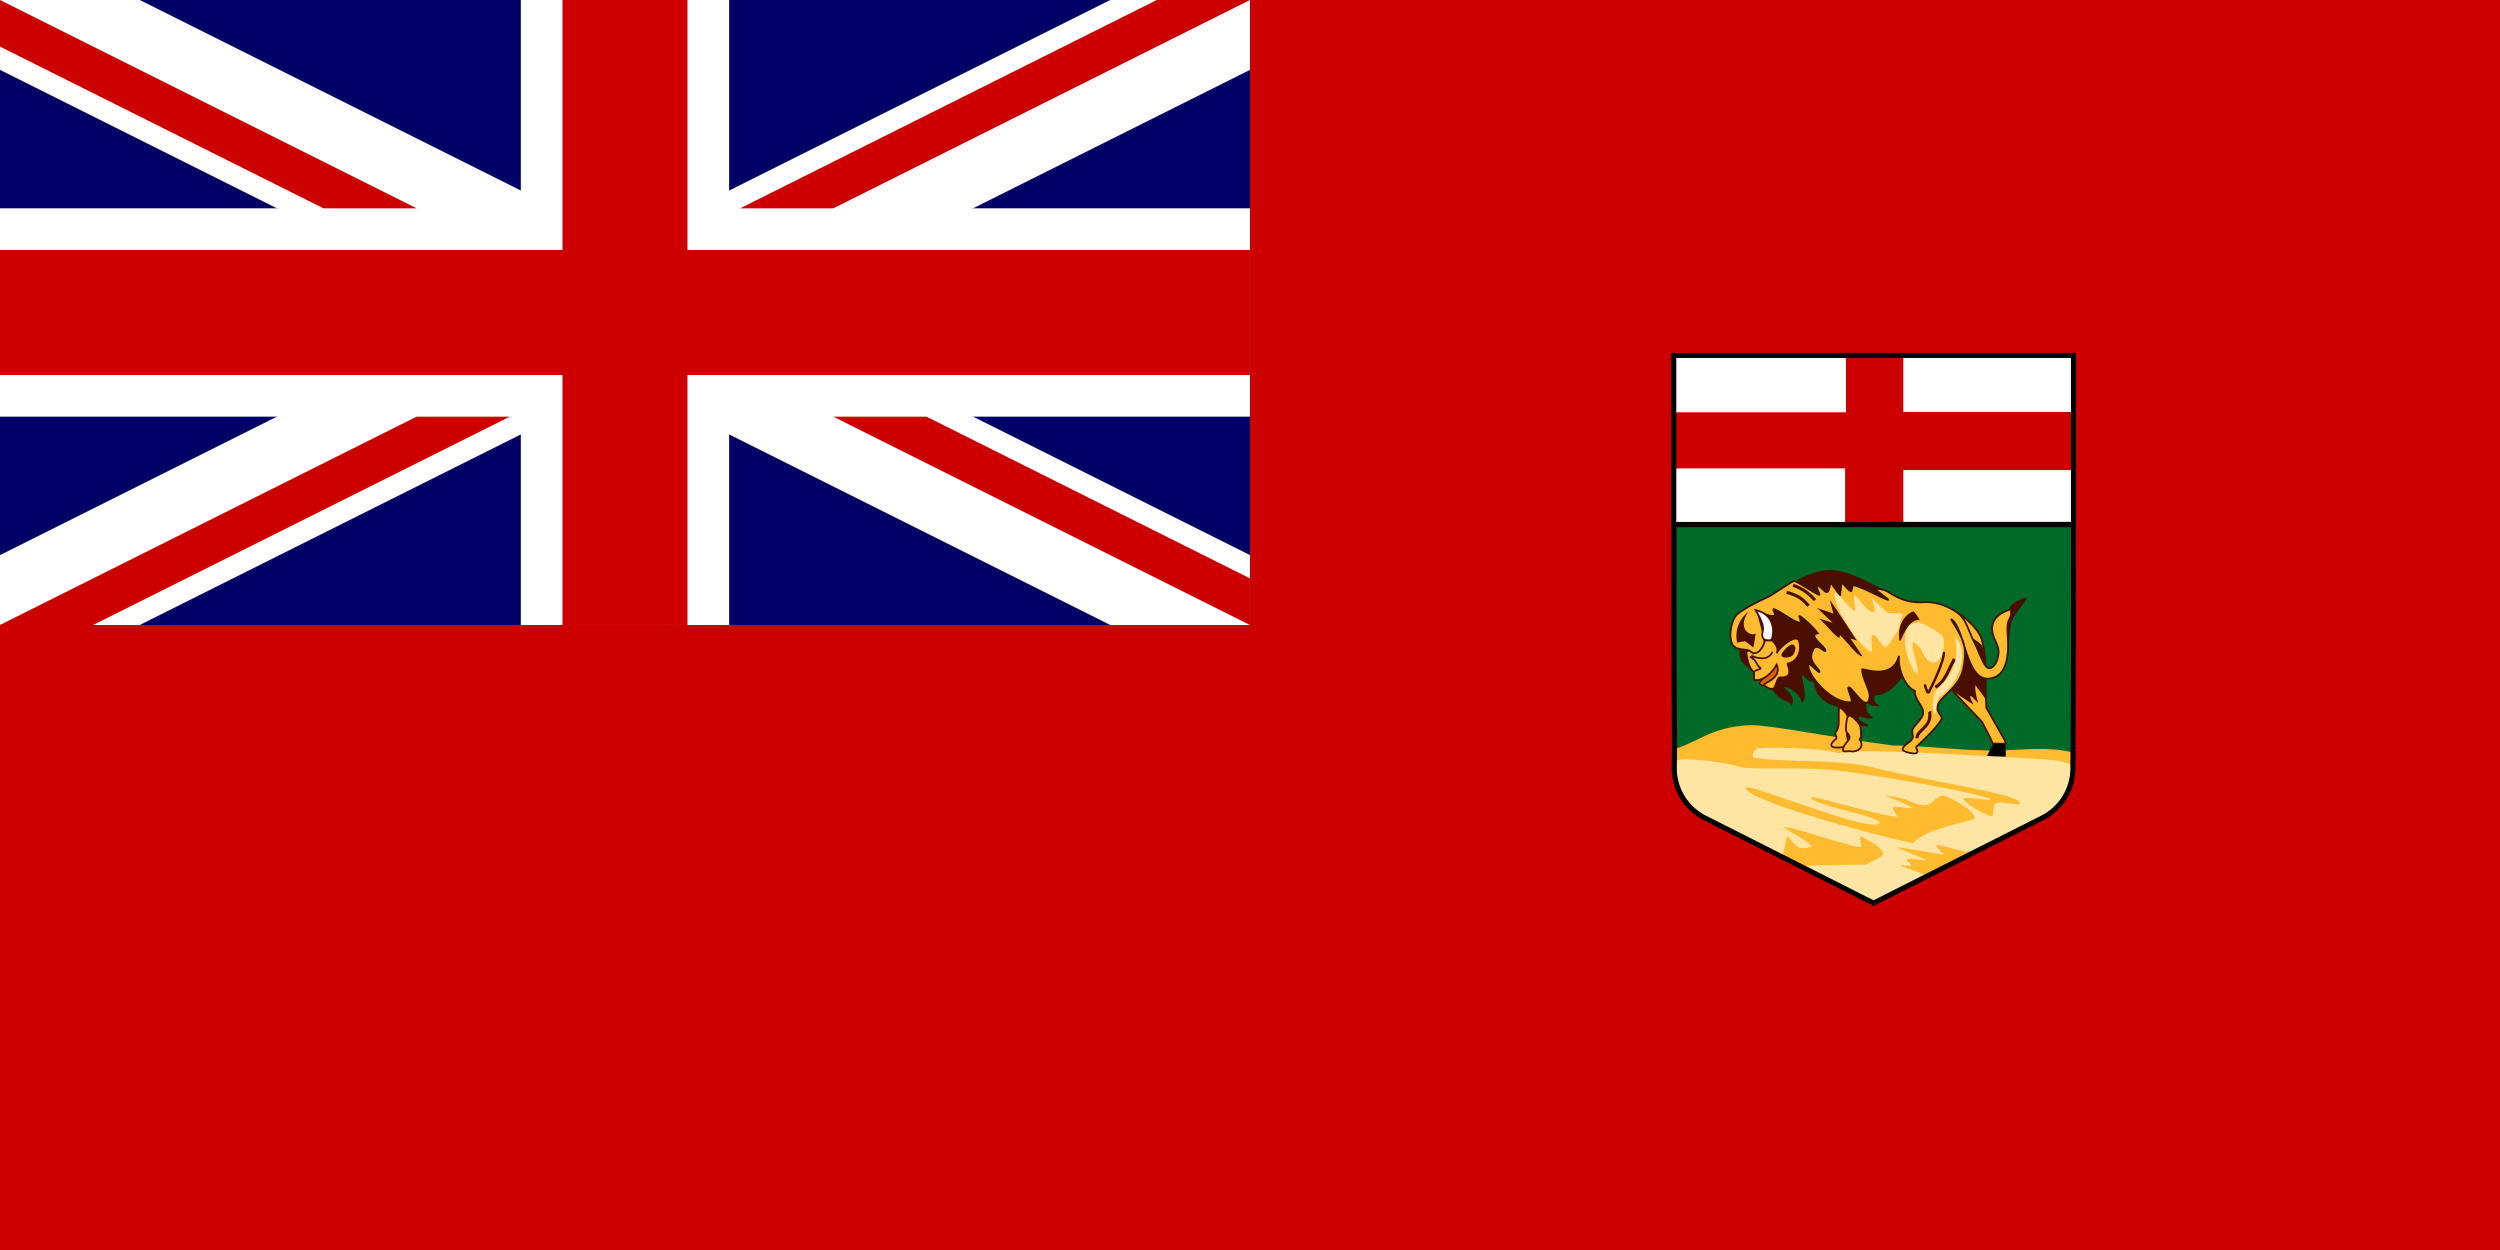 <?xml version="1.0" encoding="utf-8"?>
<!-- Generator: Adobe Illustrator 16.0.0, SVG Export Plug-In . SVG Version: 6.00 Build 0)  -->
<!DOCTYPE svg PUBLIC "-//W3C//DTD SVG 1.1//EN" "http://www.w3.org/Graphics/SVG/1.1/DTD/svg11.dtd">
<svg version="1.1"
	 id="svg589" xmlns:svg="http://www.w3.org/2000/svg" sodipodi:docbase="C:\Documents and Settings\David Nelson\Archives\Svg" sodipodi:version="0.32" sodipodi:docname="Flag_of_Manitoba.svg" xmlns:sodipodi="http://inkscape.sourceforge.net/DTD/sodipodi-0.dtd" xmlns:cc="http://web.resource.org/cc/" xmlns:inkscape="http://www.inkscape.org/namespaces/inkscape" xmlns:rdf="http://www.w3.org/1999/02/22-rdf-syntax-ns#" xmlns:dc="http://purl.org/dc/elements/1.1/" inkscape:version="0.43"
	 xmlns="http://www.w3.org/2000/svg" xmlns:xlink="http://www.w3.org/1999/xlink" x="0px" y="0px" width="1000px" height="500px"
	 viewBox="0 0 1000 500" enable-background="new 0 0 1000 500" xml:space="preserve">
<sodipodi:namedview  inkscape:cy="248.063" inkscape:zoom="0.67027778" id="base" showgrid="true" gridspacingx="35mm" gridspacingy="35mm" inkscape:cx="496.06299" snaptogrid="false" inkscape:window-x="88" inkscape:window-width="756" inkscape:window-height="540" inkscape:window-y="118" inkscape:current-layer="svg589">
	</sodipodi:namedview>
<rect id="rect603" fill="#CC0000" width="1000" height="500"/>
<g id="g1651" transform="matrix(1.008,0,0,1.008,0,6.348819e-2)">
	<path id="path604_1_" sodipodi:nodetypes="cccccc" fill="#016A28" d="M822.658,297.569l-0.084,7.342
		c0,8.371-4.95,16.188-12.512,19.775l-66.616,33.63l-66.552-33.606c-7.558-3.589-12.512-11.402-12.512-19.775l0.084-7.365
		l-0.224-42.853l-0.03-46.661l158.585-0.03l0.03,44.725L822.658,297.569z"/>
	<path fill="#FEBB30" d="M793.371,297.685c-13.628,0.454-29.352-1.976-42.232-1.911c-21.841-2.793-49.444-8.337-56.526-8.072
		c-15.226,0.592-19.948,6.272-29.466,9.236l-0.066,5.718c-1.217,8.39,4.343,18.714,12.102,21.586l67.408,33.606l7.656-3.816
		c9.34-4.116,17.666-8.211,25.288-12.603l34.53-17.21c6.994-5.478,9.658-13.388,9.658-21.759l0.048-4.119
		C812.545,296.191,803.282,297.543,793.371,297.685z"/>
	<path id="path626" sodipodi:nodetypes="cssss" fill="#4A0F00" d="M796.944,259.172c0.116,0.736,0.098-8.727,1.405-12.647
		c1.129-3.386,6.065-8.232,5.9-9.273c-0.116-0.739-6.007,1.723-6.743,3.934C795.808,246.282,796.779,258.129,796.944,259.172z"/>
	<path id="path625" sodipodi:nodetypes="csssssss" fill="#FEBB30" stroke="#4A0F00" stroke-width="0.703" d="M774.744,273.784
		c-0.006,0.273,11.803,12.646,11.803,12.646c1.499,3.092,3.111,5.729,4.228,8.494c0.449,0.136,5.326,0.217,5.326-0.064
		s-7.868-14.051-7.868-14.051c-0.656-9.18,0.661-19.228-1.967-27.539c-1.4-4.428-10.702-12.538-11.933-10.348
		C771.723,247.57,774.926,263.66,774.744,273.784z"/>
	<rect id="rect608" x="755.287" y="141.997" fill="#FFFFFF" width="67.517" height="21.396"/>
	<rect id="rect607" x="664.191" y="141.996" fill="#FFFFFF" width="68.324" height="21.556"/>
	<rect id="rect606" x="664.193" y="185.808" fill="#FFFFFF" width="68.004" height="21.316"/>
	<rect id="rect609" x="755.287" y="186.483" fill="#FFFFFF" width="67.533" height="20.677"/>
	<rect id="rect613" x="664.199" y="140.966" fill="none" stroke="#000000" stroke-width="2" width="158.604" height="67.191"/>
	<path id="path657" sodipodi:nodetypes="cscscccssssssssscssssscccssssssssscsccssssssscccssss" fill="#FEE5A3" d="M751.407,302.725
		c0.593-1.146,40.105,2.921,54.321,3.916c2.467,0.261-5.343,3.239-4.131,6.739C795.998,310.469,750.836,303.827,751.407,302.725z
		 M692.959,312.482c-1.923,4.186,45.583,17.698,66.23,22.084c4.416-5.257,17.916-7.724,24.213-9.55
		c1.542-2.412-7.86-8.105-12.133-9.321c-2.228-0.634-4.714,3.822-7.369,3.776c-5.009-0.089-7.081-3.372-15.309-3.671
		c-0.734-0.027,9.832,3.775,10.419,4.802c0.368,0.643-6.527-1.023-7.87-0.303c-0.834,0.447,2.664,3.966,1.34,3.803
		c-9.513-1.169-33.827-8.836-33.849-7.798c0.247,3.365,29.771,7.809,27.137,10.431C741.698,330.391,693.781,310.583,692.959,312.482
		z M738.064,336.105c-8.594-1.434-25.464-7.843-29.857-7.959c-2.068-0.056,8.938,5.014,10.481,7.446
		c0.469,0.734-3.261,1.249-4.446,0.77c-1.992-0.805-3.388-3.081-5.083-4.622c0,0-1.565,7.506-1.883,7.506
		c-0.317,0-6.804-3.393-10.376-5.173c-6.086-3.114-16.924-7.328-24.086-12.384c-6.445-4.55-8.615-13.258-7.73-19.262
		c-0.862-2.865,22.514,0.289,25.968,2.096c12.957,0.931,26.252-0.351,39.073,1.282c20.109,2.563,54.965,8.966,59.403,11.043
		c2.849,1.398-10.53-0.968-10.484,0c0.06,1.256,8.655,6.878,11.119,6.931c1.454,0.033,0.261-4.359,1.906-5.134
		c2.167-1.021,10.65,1.644,9.529-0.259c-1.864-3.706-35.561-8.233-58.131-13.864c-13.502-3.419-35.108-1.939-47.329-3.853
		c-1.438-0.225,0.075-3.769,1.588-3.851c9.605-0.518,28.781,0.358,31.766,2.054c8.133-2.295,53.912,0.939,80.684,2.311
		c3.299,0.169,11.552,0.925,11.523,2.675c0.445,2.103-0.126,5.387-1.363,8.834c-1.781,4.964-5.103,10.032-8.269,11.528
		c-7.598,3.59-23.2,11.398-26.644,13.279c-3.448,2.146-14.086-2.485-16.86-2.164c-0.934,0.108,1.908,2.824,2.86,3.851
		c0,0-18.743-3.338-18.743-3.081c0,0.257,12.071,5.135,12.071,5.135c-2.329,0.171-6.745-0.939-7.941-0.257
		c-0.606,0.345,2.011,2.227,1.588,2.568c-0.53,0.428-4.953-0.667-4.446-0.258c1.293,1.046,11.607,3.529,10.534,5.061
		c-4.482,2.251-16.936,7.702-19.892,9.494c-2.509-0.838-29.079-14.298-28.76-14.298c8.893-0.514,24.777-0.514,24.777-0.514
		c2.223-1.541,7.004-3.06,6.67-4.622c-0.46-2.161-6.908-6.01-9.052-6.549C737.299,331.635,739.477,336.341,738.064,336.105z"/>
	<path id="path658" sodipodi:nodetypes="csscccsccsccccccscscccssssssc" fill="#4A0F00" d="M690.174,257.822
		c-0.008,5.637,3.052,6.376,4.462,7.815c2.895,2.953,6.666,4.45,8.783,8.009c2.983,5.317,6.699,3.618,7.492,6.458
		c1.156-1.532,0.968-4.094-3.1-7.491c3.227-0.186,7.394,4.271,7.234,6.458c2.367-1.948,0.385-7.894,0-11.108
		c-0.14-1.066,2.05,2.647,4.65,2.584c0.584,5.893,5.131,9.022,10.332,10.073c2.652,4.259,9.497,9.007,11.367,7.234
		c0.646-0.434-4.743-1.794-3.766-3.213c1.249-1.183,2.939,1.372,5.762,0.062c-3.195-2-2.837-3.781-2.771-6.148
		c1.129,1.694,4.799,1.773,5.426,1.292c-1.875-0.513-2.614-2.152-2.068-3.875c5.425-0.487,7.931-3.548,11.108-7.49
		c1.841,0.263,18.036,3.031,18.976,4.458c0.513,1.376,8.252,6.115,9.041,6.575c-0.294-0.912-1.627-3.037-1.23-3.346
		c0.379-0.295,1.547,1.409,3.16,2.721c-1.035-2.821-1.5-6.889-0.967-7.049c0.387,1.229,2.654,3.474,3.804,5.56
		c-0.001-4.27,0.471-16.835-1.212-21.117c-0.739-2.382-27.868-16.69-42.422-23.967c-5.939-2.97-11.392-5.837-17.566-6.201
		c-4.753-0.022-9.701,1.969-13.691,4.134c-6.17,3.346-12.203,7.197-17.824,11.366c-2.042,1.514-4.779,3.338-5.43,5.617
		C688.824,250.376,688.47,254.616,690.174,257.822z"/>
	<path id="path647" sodipodi:nodetypes="ccs" fill="#DC6207" stroke="#000000" stroke-width="0.351" d="M698.503,271.531
		c-1.246-1.279,3.866-3.345,6.599-8.742C709.49,268.005,700.601,273.435,698.503,271.531z"/>
	<path id="path638" sodipodi:nodetypes="cccccccccccc" fill="#FEBB30" stroke="#4A0F00" stroke-width="0.703" d="M692.97,258.611
		c0,0,0.562,6.743,3.092,7.867c0,2.529,0,3.372,0.281,3.372c5.339,0.281,8.712-6.181,8.712-6.181
		c2.248,5.526-5.276,7.17-5.058,8.149c5.496,4.359,4.121-2.061,6.182-3.092c6.743,0.562,2.381-5.834,3.322-5.503
		c2.097-0.165,6.21-3.176,4.264-9.39c-1.686-2.046-7.867,3.093-8.71,5.34c1.381-2.872-2.53-5.34-1.687-5.34
		c1.968,0.843-2.529-0.28-3.372,0.563C697.654,255.8,695.312,257.206,692.97,258.611z"/>
	
		<path id="path659" sodipodi:nodetypes="cssssscsssscssssssscccssssssssssssssssssssssssssssssss" fill="#FEBB30" stroke="#3A1400" stroke-width="0.703" d="
		M711.749,230.587c-0.542,0.033-8.289,5.227-9.468,5.917c-2.494,1.194-12.361,5.654-13.806,8.284
		c-1.858,3.096-2.389,8.218-1.051,10.782c1.727,2.937,5.7,1.524,7.1,2.761c2.784,2.589,5.252-1.788,5.654-3.682
		c-0.126-3.12-1.901-8.881-2.893-12.36c1.956,0.674,4.855,2.561,6.969,1.972c0.604-0.059-1.004-2.803-0.394-2.63
		c2.633,0.747,7.314,4.763,10.124,5.391c1.427,0.172-0.382-2.923,0.133-2.63c1.941,1.109,5.293,4.228,7.232,6.838
		c-4.436,0.676,3.443,5.556,3.024,6.968c-0.283,0.954-3.914-4.015-5.127,0.132c-2.095,4.348,3.117,7.135,2.76,8.284
		c-0.214,0.692-4.34-4.437-4.471-2.761c0,4.673,9.718,15.432,16.963,14.726c1.283-0.056-1.824-5.664-0.92-5.917
		c1.288-0.36,7.372,10.636,8.284,4.077c0.618-2.424-3.073-7.794-2.893-11.177c0.959-0.296,12.062,4.419,14.595-5.391
		c-0.517,5.778,2.677,12.401,6.311,13.938c-0.041,3.94,3.484,5.85,3.287,8.809c-0.155,2.345-3.233,4.259-4.208,6.575
		c-0.426,1.015,0.404,2.408,0,3.418c-0.647,1.618-3.87,2.639-3.943,4.47c-0.034,0.768,4.329,1.949,5.391,1.446
		c1.352-0.723-0.531-2.062,0.131-2.63c1.602-1.467,8.03-7.434,9.862-10.781c0.711-1.299-1.672-2.21-1.578-4.735
		c0.161-4.126,8.634-7.367,10.256-15.384c0.642-3.075,1.011-6.701,0.264-9.729c-0.875-3.546-5.388-10.143-5.129-9.993
		c5.476,3.042,5.678,24.082,14.727,23.668c8.103-0.377,8.254-10.902,7.759-16.962c-0.638-8.59,1.796-5.304,1.315-10.519
		c0,0-7.627,1.578-7.495,7.757c0.08,3.682,2.367,5.524,2.63,9.073c-0.392,5.29-2.918,6.949-4.209,6.443
		c-1.952-0.764-3.678-6.839-5.523-10.256c-2.012-3.728-2.994-8.664-6.048-11.177c-3.389-2.789-8.586-4.844-13.281-4.733
		c-6.039,0.534-9.929-0.92-15.121-4.208c-1.325-0.827-4.639-1.382-4.602-0.92c0.051,0.633,5.753,4.366,4.866,4.207
		c-2.049-0.367-9.495-4.815-13.676-5.785c-0.729-0.169-0.52,2.5-1.051,2.367c-1.046-0.262-2.454-2.367-3.682-3.55
		c0,0-0.658,5.654-0.658,5.391c0-0.263-3.681-5.26-3.681-5.26c-0.483,1.271-0.609,3.609-1.448,3.813
		c-0.959,0.234-2.99-2.91-3.943-2.498c-0.732,0.391,1.529,3.737,0.789,3.55C719.38,235.118,713.327,230.482,711.749,230.587z"/>
	<path id="path661" sodipodi:nodetypes="cssssss" fill="#FEBB30" stroke="#4A0F00" stroke-width="0.703" d="M729.763,280.816
		c-0.401,4.436,0.571,7.576-1.315,9.598c-0.602,0.695,0.835,2.167,0.132,2.762c-1.221,0.922-3.997,3.521,0.92,3.418
		c4.682-0.101,3.995-2.74,3.55-4.076c-0.646-2.07,0.833-5.921,0.132-8.415C732.787,282.697,729.843,279.955,729.763,280.816z"/>
	<path id="path660" sodipodi:nodetypes="csssssssss" fill="#FEBB30" stroke="#4A0F00" stroke-width="0.703" d="M737.915,287.522
		c0.775,1.361,0.439,3.331,0.657,4.996c0,0-0.657,0.526-0.657,0.789s0.527,0.263,0.791,1.842c0.172,1.913-2.107,3.424-4.603,2.892
		c-0.921-0.148-2.762,0.513-2.762-0.526c0-2.234,2.711-3.691,2.63-4.996c-0.114-1.66-1.447-1.447-1.447-3.023
		c0-1.946,0.214-5.162,1.183-5.524C734.622,283.633,737.069,286.035,737.915,287.522z"/>
	<path id="path627" sodipodi:nodetypes="cccccccccc" fill="#4A0F00" d="M726.129,238.096c0.844,0.843,10.679,16.017,10.679,16.017
		c-0.843-0.281-1.686-0.562-2.529-0.843c1.592,2.342,3.185,4.684,4.777,7.026c-1.592,0.562-5.995-5.621-8.992-8.431
		c0.655,4.028-5.432-4.309-8.15-6.463c1.78,0.562,3.56,1.124,5.339,1.686c-2.061-1.967-4.122-3.934-6.182-5.901
		c2.155,0.749,4.31,1.499,6.464,2.248C727.066,241.655,726.598,239.876,726.129,238.096z"/>
	<path id="path628" sodipodi:nodetypes="csss" fill="#4A0F00" d="M753.668,253.551c-0.843-7.306,3.936-10.678,5.621-10.959
		c0.556-0.079,2.529,3.372,2.529,3.372C756.01,245.402,754.11,257.237,753.668,253.551z"/>
	<path id="path629" sodipodi:nodetypes="cssssc" fill="#4A0F00" d="M693.813,242.592c-3.586,3.023-5.526,7.213-4.496,12.365
		c0,0,2.81-0.562,3.091-0.562c0.281,0,3.373,2.53,3.373,2.53s1.062-5.797,0.843-5.621
		C695.218,252.708,688.871,249.872,693.813,242.592z"/>
	<path id="path630" sodipodi:nodetypes="cc" fill="none" stroke="#480F00" stroke-width="1.23" d="M708.988,235.005
		c4.871,1.218,6.65,2.997,8.711,5.339"/>
	<path id="path631" sodipodi:nodetypes="cc" fill="none" stroke="#4A0F00" stroke-width="1.23" d="M711.517,232.195
		c3.841,1.311,6.276,3.185,8.711,5.901"/>
	<path id="path632" sodipodi:nodetypes="csc" fill="none" stroke="#4A0F00" stroke-width="0.992" d="M771.372,258.611
		c0.281,3.606-4.83,13.777-5.935,15.911c-0.452,0.756-0.948-0.55-1.652-2.985"/>
	<path id="path633" sodipodi:nodetypes="cc" fill="none" stroke="#4A0F00" stroke-width="1.23" d="M775.587,261.42
		c-2.811,4.871-3.373,8.617-7.587,11.24"/>
	<path id="path634" fill="none" stroke="#000000" stroke-width="0.992" d="M766.033,282.214c0,0.094,0,0.188,0,0.281"/>
	<path id="path635" sodipodi:nodetypes="cc" fill="none" stroke="#4A0F00" stroke-width="1.23" d="M760.694,292.893
		c0-3.467,5.901-4.122,5.058-10.398"/>
	<path id="path636" sodipodi:nodetypes="csssssssssss" fill="#FEE5A3" d="M728.097,235.286c-1.255,3.922,8.991,20.795,14.331,23.325
		c1.285,0.571-0.839-6.7,0.843-6.745c1.986-0.066,3.935,6.462,5.62,4.496c1.709-1.709,3.372-5.058,3.934-5.619
		c0.562-0.562,2.249-7.306,2.249-7.306s-5.62-0.281-5.901-0.281c-0.281,0-6.463-5.901-6.463-5.901
		c0.375,1.78,1.793,4.901,1.124,5.339c-2.578,1.504-6.217-6.123-7.867-6.182c-0.974-0.035,0.941,6.035,0,5.901
		C734.283,242.071,728.49,233.708,728.097,235.286z"/>
	<path id="path637" sodipodi:nodetypes="cssssss" fill="#FEE5A3" d="M757.322,248.494c-3.548,4.788,0.435,16.254,3.091,18.546
		c2.672,2.83-3.373-13.684-0.843-12.083c3.648,2.207,2.751,3.871,4.778,6.182c3.459,4.584,7.565-0.278,7.024-7.307
		c-0.273-3.409-10.935-7.42-10.678-7.306C763.504,247.65,759.257,246.261,757.322,248.494z"/>
	<path id="path639" sodipodi:nodetypes="ccss" fill="#FEFFFF" stroke="#4A0F00" stroke-width="0.703" d="M703.087,253.551
		c0.777-1.684,1.848-9.669-6.463-11.521c5.501,8.783,1.421,8.264,3.092,11.24C700.2,254.134,702.74,254.302,703.087,253.551z"/>
	<path id="path640" fill="none" stroke="#000000" stroke-width="0.992" d="M695.499,260.015c0-0.095,0-0.188,0-0.281"/>
	<path id="path641" sodipodi:nodetypes="cc" fill="none" stroke="#4A0F00" stroke-width="0.703" d="M703.368,258.611
		c-1.686,3.372-4.778,2.81-8.43,1.686"/>
	<path id="path642" fill="none" stroke="#000000" stroke-width="0.992" d="M695.218,261.139c0.094,0,0.188,0,0.281,0"/>
	<path id="path643" sodipodi:nodetypes="ccc" fill="none" stroke="#4A0F00" stroke-width="0.703" d="M696.623,266.478
		c-0.562-0.796,2.529-0.749,1.967-1.544c-1.686-0.797-1.405-3.28-4.215-4.356"/>
	<path id="path644" sodipodi:nodetypes="cssss" d="M791.021,295.139c0.281,0,4.8,0.002,4.8,0.002s0.281,5.058,0,5.058
		c-0.281,0-7.306-0.281-7.306-0.281S790.739,295.139,791.021,295.139z"/>
	<path id="path645" sodipodi:nodetypes="csscc" fill="#FEE5A3" d="M775.72,252.883c5.261,3.742,3.516,17.138-6.08,23.501
		c-1.362,1.019-1.285,7.011-1.871,6.78c-0.781-0.26-1.385-4.375,0.351-9.119C772.694,269.671,778.361,263.882,775.72,252.883z"/>
	<path id="path646" sodipodi:nodetypes="csss" fill="#490F00" d="M706.917,259.984c-0.293-0.827,3.324-4.866,4.62-4.289
		c1.821,0.884,0.511,3.758-0.33,4.454C710.453,260.772,707.287,261.496,706.917,259.984z"/>
	<path id="path604_2_" sodipodi:nodetypes="cccccc" fill="none" stroke="#000000" stroke-width="2" d="M822.676,297.569
		l-0.084,7.342c0,8.371-4.95,16.188-12.512,19.775l-66.616,33.63l-66.552-33.606c-7.558-3.589-12.512-11.402-12.512-19.775
		l0.084-7.365l-0.224-42.853l-0.03-46.661l158.585-0.03l0.03,44.725L822.676,297.569z"/>
</g>
<rect id="rect1320" y="0" fill="none" width="1000" height="500"/>
<g id="g1690" transform="translate(0,2e-5)">
	<rect id="rect3207" y="0" fill="#000066" width="500" height="250"/>
	<g id="g878" transform="matrix(8.333,0,0,8.333,0,-2.256992e-4)">
		<path id="path879" fill="#FFFFFF" d="M0,0v3.354L53.292,30H60v-3.354L6.708,0H0z M60,0v3.354L6.708,30H0v-3.354L53.292,0H60z"/>
		<path id="path880" fill="#FFFFFF" d="M25,0v30h10V0H25z M0,10v10h60V10H0z"/>
		<path id="path881" fill="#CC0000" d="M0,12v6h60v-6H0z M27,0v30h6V0H27z"/>
		<path id="path882" fill="#CC0000" d="M0,30l20-10h4.472l-20,10H0z M0,0l20,10h-4.472L0,2.236V0z M35.528,10l20-10H60L40,10H35.528
			z M60,30L40,20h4.472L60,27.764V30z"/>
	</g>
</g>
</svg>
